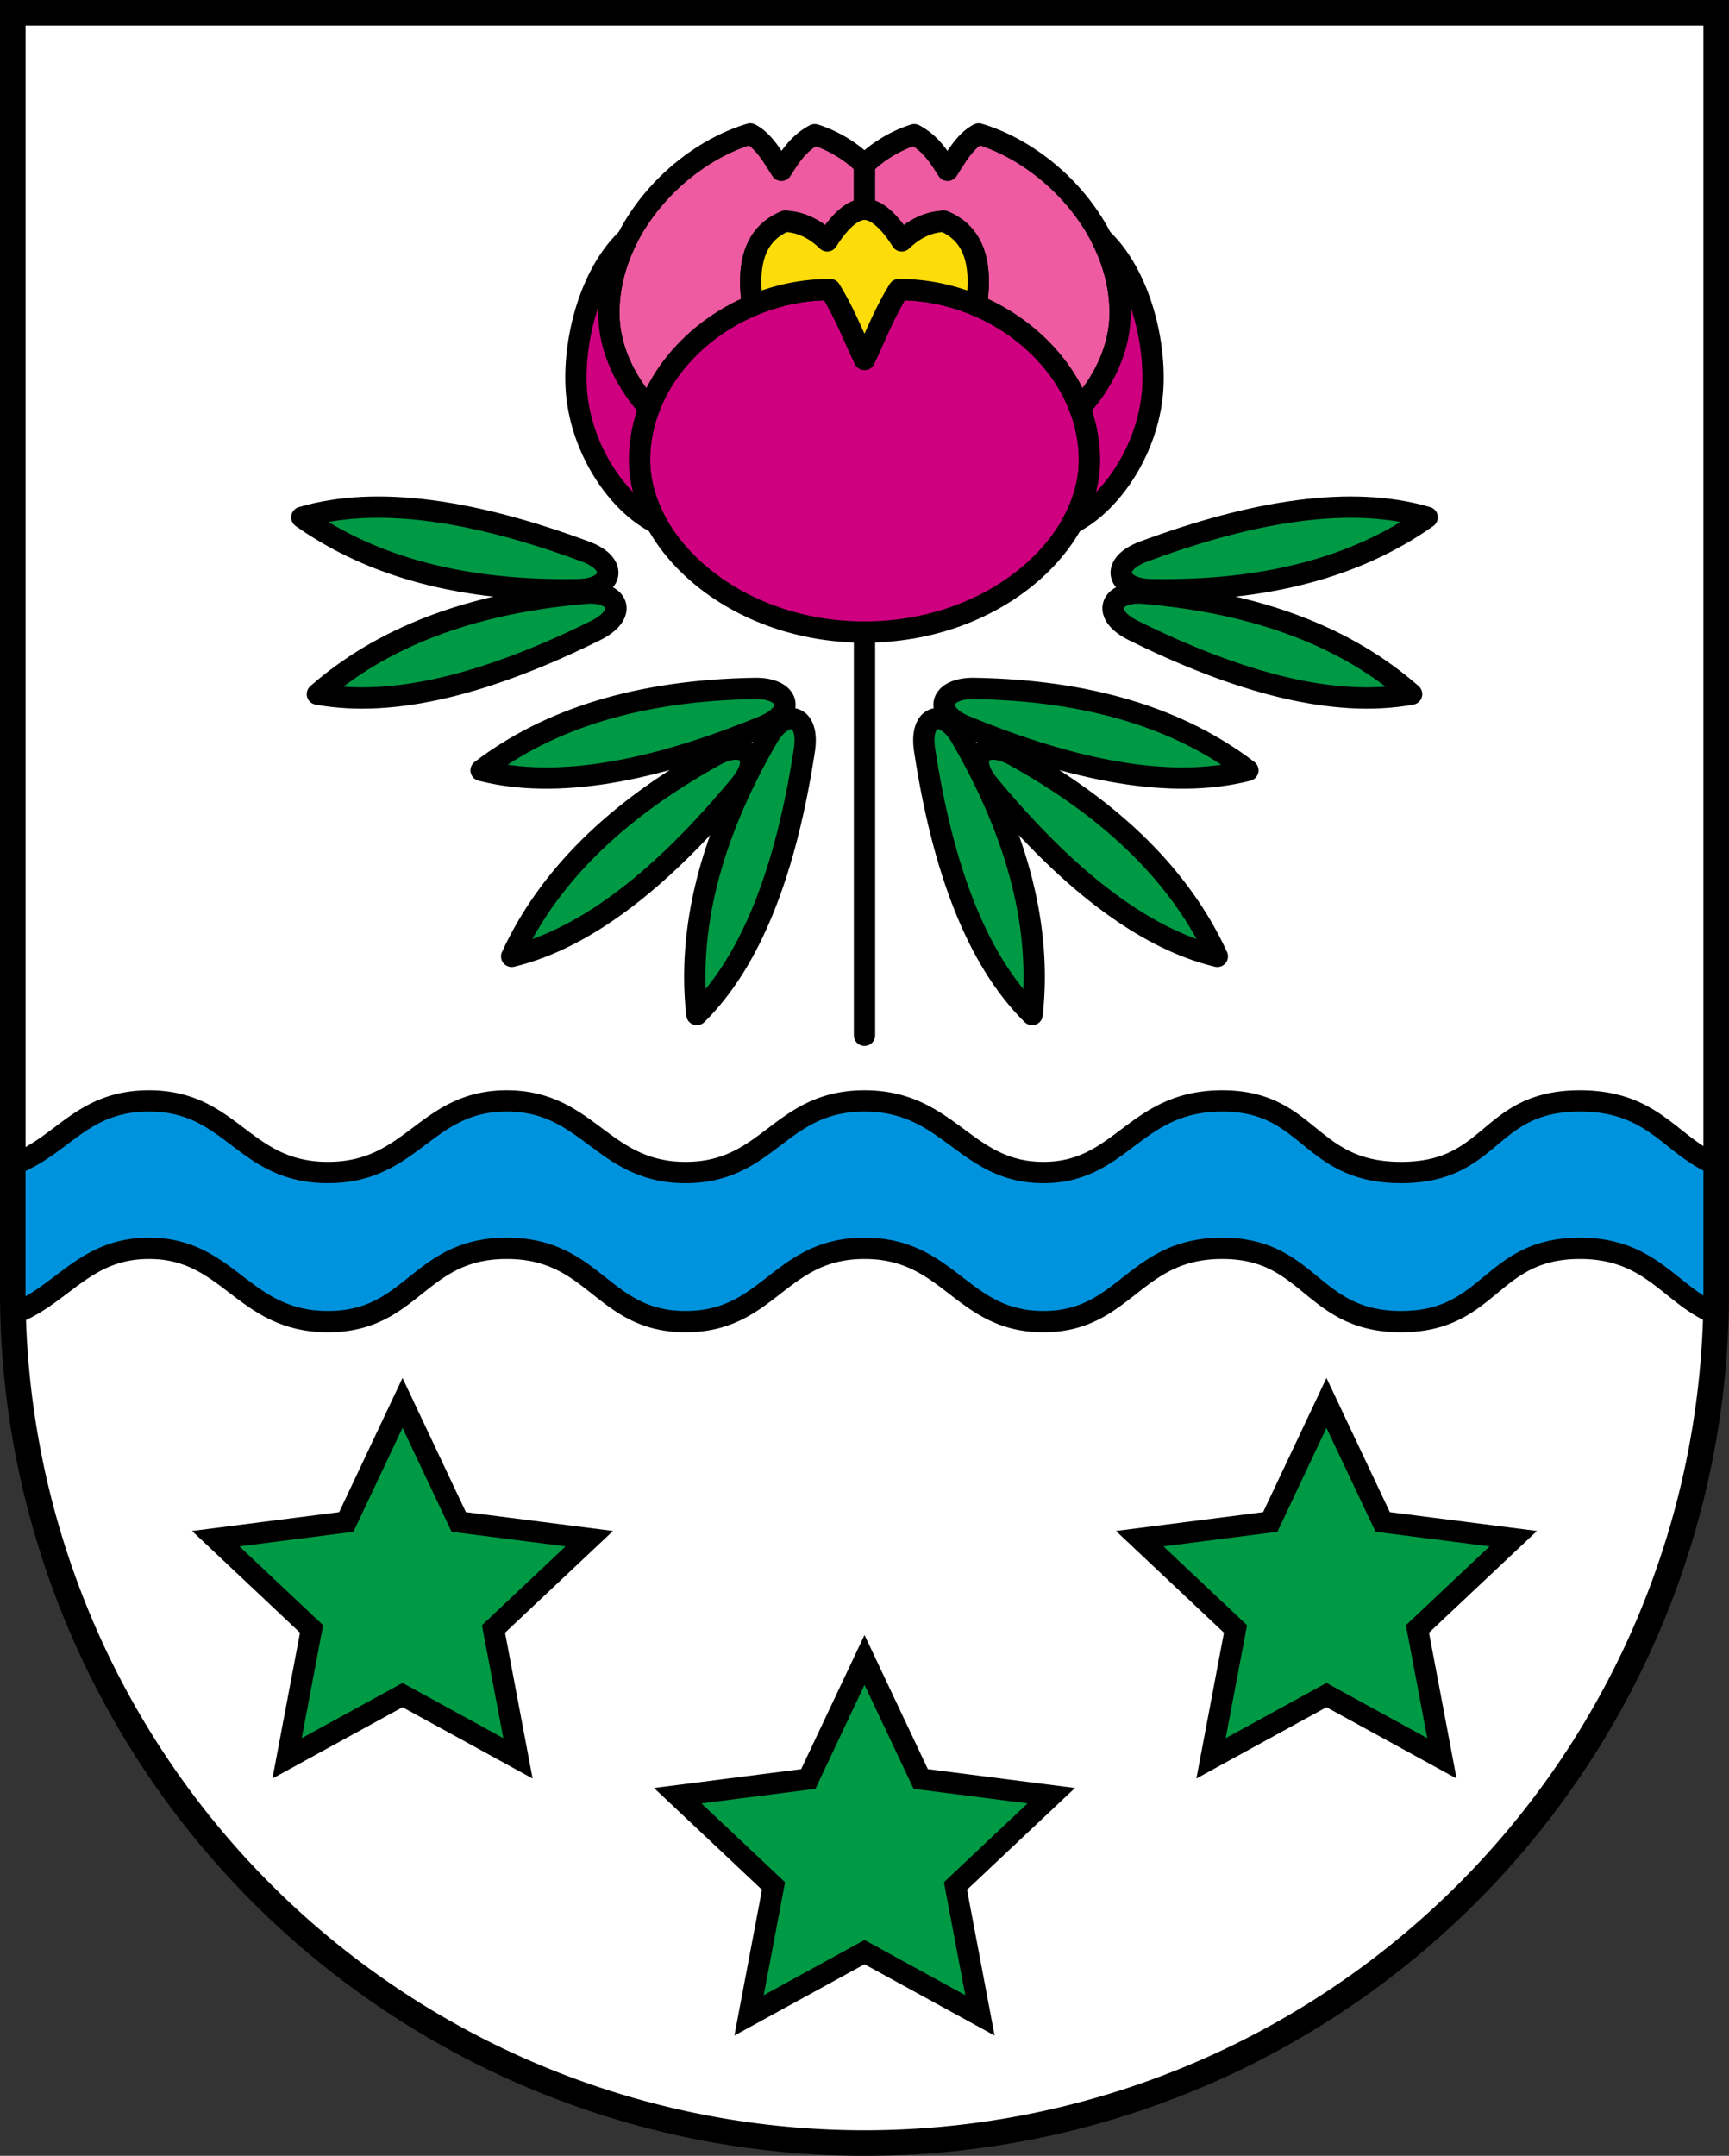 <svg width="203mm" height="253mm" viewBox="0 0 203 253" xmlns="http://www.w3.org/2000/svg"><rect x="0" y="0" width="203" height="253" fill="#333333" stroke="none"/><path d="M1.5 1.5v150.117a99.824 99.824 0 0 0 29.29 70.627A100.06 100.06 0 0 0 101.5 251.5a100.06 100.06 0 0 0 70.71-29.255 99.824 99.824 0 0 0 29.29-70.628V1.5z" fill="#fff"/><path d="M17.499 129.2c-7.912 0-10.106 5.305-16 7.485v14.933c0 .862.013 1.723.035 2.582 5.826-2.202 8.383-7.7 15.965-7.7 9.454 0 10.98 8.6 21 8.6 10.021 0 10.601-8.6 21-8.6 10.4 0 11.168 8.6 21 8.6 9.833 0 10.98-8.6 21-8.6 10.021 0 11.357 8.6 21 8.6 9.644 0 10.601-8.6 21-8.6 10.4 0 10.413 8.6 21 8.6s10.412-8.6 21-8.6c8.4 0 10.575 5.509 15.966 7.708a99.84 99.84 0 0 0 .034-2.59v-14.933c-5.371-2.174-7.297-7.485-16-7.485-10.94 0-10.058 8.4-21 8.4-10.94 0-10.626-8.4-21-8.4s-11.76 8.4-21 8.4-11.004-8.4-21-8.4-11.193 8.4-21 8.4-11.382-8.4-21-8.4-11.004 8.4-21 8.4-11.193-8.4-21-8.4z" fill="#0093dd" stroke="#000" stroke-linecap="round" stroke-miterlimit="8" stroke-width="2.5"/><g fill="#094" stroke="#000" stroke-linecap="round"><g stroke-miterlimit="8" stroke-width="2.71"><path d="m101.5 194.8 6.602 13.973 15.33 1.961-11.25 10.597 2.872 15.185-13.554-7.424-13.555 7.424 2.873-15.185-11.25-10.597 15.33-1.96zM47.26 164.637l6.602 13.973 15.33 1.961-11.25 10.597 2.872 15.185-13.554-7.424-13.555 7.424 2.873-15.185-11.25-10.597 15.33-1.96zM155.74 164.637l6.602 13.973 15.33 1.961-11.25 10.597 2.872 15.185-13.554-7.424-13.555 7.424 2.873-15.185-11.25-10.597 15.33-1.96z" stroke-width="2.5"/></g><g stroke-linejoin="round" stroke-width="2.5"><path d="M35.437 60.712c8.84-2.605 20.247-.817 33.275 4.009 4.055 1.501 3.196 4.402-.802 4.476-13.591.254-24.268-2.683-32.473-8.486zM37.262 81.458c9.064 1.666 20.22-1.304 32.674-7.465 3.876-1.918 2.718-4.712-1.266-4.369-13.543 1.17-23.854 5.205-31.408 11.834zM56.488 90.406c8.925 2.294 20.263.11 33.115-5.168 4-1.642 3.04-4.51-.958-4.446-13.592.221-24.16 3.528-32.157 9.614zM60.075 112.237c8.958-2.164 17.942-9.416 26.813-20.11 2.76-3.328.566-5.41-2.933-3.475-11.897 6.576-19.675 14.457-23.88 23.585z"/><path d="M81.817 119.064c6.563-6.47 10.53-17.312 12.626-31.047.652-4.275-2.301-4.93-4.304-1.469-6.811 11.764-9.42 22.526-8.322 32.516zM167.563 60.712c-8.84-2.605-20.246-.817-33.275 4.009-4.055 1.501-3.196 4.402.802 4.476 13.591.254 24.268-2.683 32.473-8.486zM165.738 81.458c-9.064 1.666-20.22-1.304-32.674-7.465-3.876-1.918-2.718-4.712 1.266-4.369 13.543 1.17 23.854 5.205 31.408 11.834zM146.511 90.406c-8.925 2.294-20.263.11-33.115-5.168-4-1.642-3.04-4.51.958-4.446 13.592.221 24.16 3.528 32.157 9.614zM142.925 112.237c-8.958-2.164-17.942-9.416-26.813-20.11-2.76-3.328-.566-5.41 2.933-3.475 11.897 6.576 19.675 14.457 23.88 23.585z"/><path d="M121.182 119.064c-6.563-6.47-10.53-17.312-12.626-31.047-.652-4.275 2.301-4.93 4.304-1.469 6.811 11.764 9.42 22.526 8.322 32.516z"/></g></g><path d="M101.5 121.5v-50" fill="none" stroke="#000" stroke-linecap="round" stroke-linejoin="round" stroke-width="2.5"/><g stroke="#000" stroke-linecap="round" stroke-linejoin="round" stroke-width="2.5"><path d="M97.471 33.985c-11.861 0-22.384 9.183-22.384 19.98 0 10.122 11.396 20.21 26.412 20.21 15.017 0 26.412-10.088 26.412-20.21 0-10.797-10.523-19.98-22.384-19.98-1.754 2.843-2.741 5.504-4.028 8.196-1.286-2.692-2.274-5.353-4.028-8.196z" fill="#ce007f"/><path d="M88.088 15.719c-8.32 2.472-16.604 11.186-16.604 20.98 0 3.943 1.73 7.88 4.727 11.217 2.008-5.307 6.534-9.726 12.16-12.085-.838-5.564.697-8.567 3.811-9.865 1.707.097 3.364.761 4.945 2.305 1.457-2.31 2.999-3.708 4.373-3.708v-5.196c-.97-1.094-3.182-2.73-5.844-3.561-1.944 1.034-2.873 2.57-3.916 4.184-.979-1.511-2.045-3.455-3.652-4.271zm9.383 18.266a30.39 30.39 0 0 1 0 0zm-.545.007a23.015 23.015 0 0 0 0 0zm-.555.02-.137.007.137-.007zm-1.215.09-.146.015.146-.015zm-.555.063-.135.016.135-.016zm-1.22.184-.072.014.073-.014zm-.532.103-.11.022.11-.022zm-1.16.265-.105.028.104-.028zm6.246.047a32.299 32.299 0 0 1 0 0zm-6.773.095-.12.034.12-.034zm-1.122.344-.14.048.14-.048zm8.201.104a34.685 34.685 0 0 1 0 0zm-8.759.09-.062.023.062-.023zm9.058.461a37.927 37.927 0 0 1 0 0zm.304.59a43.656 43.656 0 0 1 0 0zm.272.545a63.812 63.812 0 0 1 0 0z" fill="#ee5ba1"/><path d="M114.911 15.719c-1.607.816-2.673 2.76-3.652 4.271-1.043-1.614-1.972-3.15-3.916-4.184-2.662.831-4.875 2.467-5.844 3.56v5.197c1.374 0 2.916 1.399 4.374 3.708 1.58-1.544 3.238-2.208 4.944-2.305 3.115 1.298 4.65 4.301 3.812 9.865 5.625 2.36 10.151 6.778 12.159 12.086 2.998-3.338 4.727-7.275 4.727-11.217 0-9.795-8.284-18.509-16.604-20.98zm-9.383 18.266a30.54 30.54 0 0 0 0 0zm.545.007a23.02 23.02 0 0 1 0 0zm.557.02a23.16 23.16 0 0 1 0 0zm1.216.09.138.015-.138-.015zm.555.063.131.016-.13-.016zm1.216.184c.023.005.046.01.069.013l-.069-.013zm-4.507.335a32.25 32.25 0 0 0 0 0zm6.203.034.096.025-.096-.025zm-6.555.589a34.704 34.704 0 0 0 0 0zm-.296.547a38.253 38.253 0 0 0 0 0zm-.286.552a56.176 56.176 0 0 0 0 0z" fill="#ee5ba1"/><path d="M73.667 27.977c-4.196 3.938-6.252 11.322-6.032 17.187.264 7.039 4.636 13.806 9.474 16.241-1.307-2.372-2.021-4.905-2.021-7.44 0-2.095.397-4.13 1.123-6.048-2.998-3.338-4.727-7.275-4.727-11.217 0-3.066.812-6.027 2.183-8.723zM129.331 27.976c1.371 2.696 2.183 5.657 2.183 8.724 0 3.942-1.728 7.879-4.727 11.217a17.057 17.057 0 0 1 1.124 6.049c0 2.534-.715 5.067-2.022 7.44 4.839-2.435 9.21-9.203 9.475-16.242.22-5.865-1.836-13.25-6.033-17.188z" fill="#ce007f"/></g><path d="M101.499 24.563c-1.374 0-2.915 1.399-4.373 3.708-1.58-1.544-3.238-2.209-4.944-2.305-3.115 1.298-4.65 4.3-3.812 9.865a23.564 23.564 0 0 1 9.1-1.847c1.755 2.843 2.743 5.505 4.029 8.196 1.286-2.691 2.274-5.353 4.028-8.196 3.19 0 6.283.666 9.101 1.847.838-5.564-.696-8.567-3.811-9.865-1.707.096-3.364.761-4.945 2.305-1.457-2.31-3-3.708-4.373-3.708z" fill="#fcdd09" stroke="#000" stroke-linecap="round" stroke-linejoin="round" stroke-width="2.5"/><path d="M1.5 1.5v150.117a99.824 99.824 0 0 0 29.29 70.627A100.06 100.06 0 0 0 101.5 251.5a100.06 100.06 0 0 0 70.71-29.255 99.824 99.824 0 0 0 29.29-70.628V1.5z" fill="none" stroke="#000" stroke-linecap="square" stroke-miterlimit="8" stroke-width="3"/></svg>